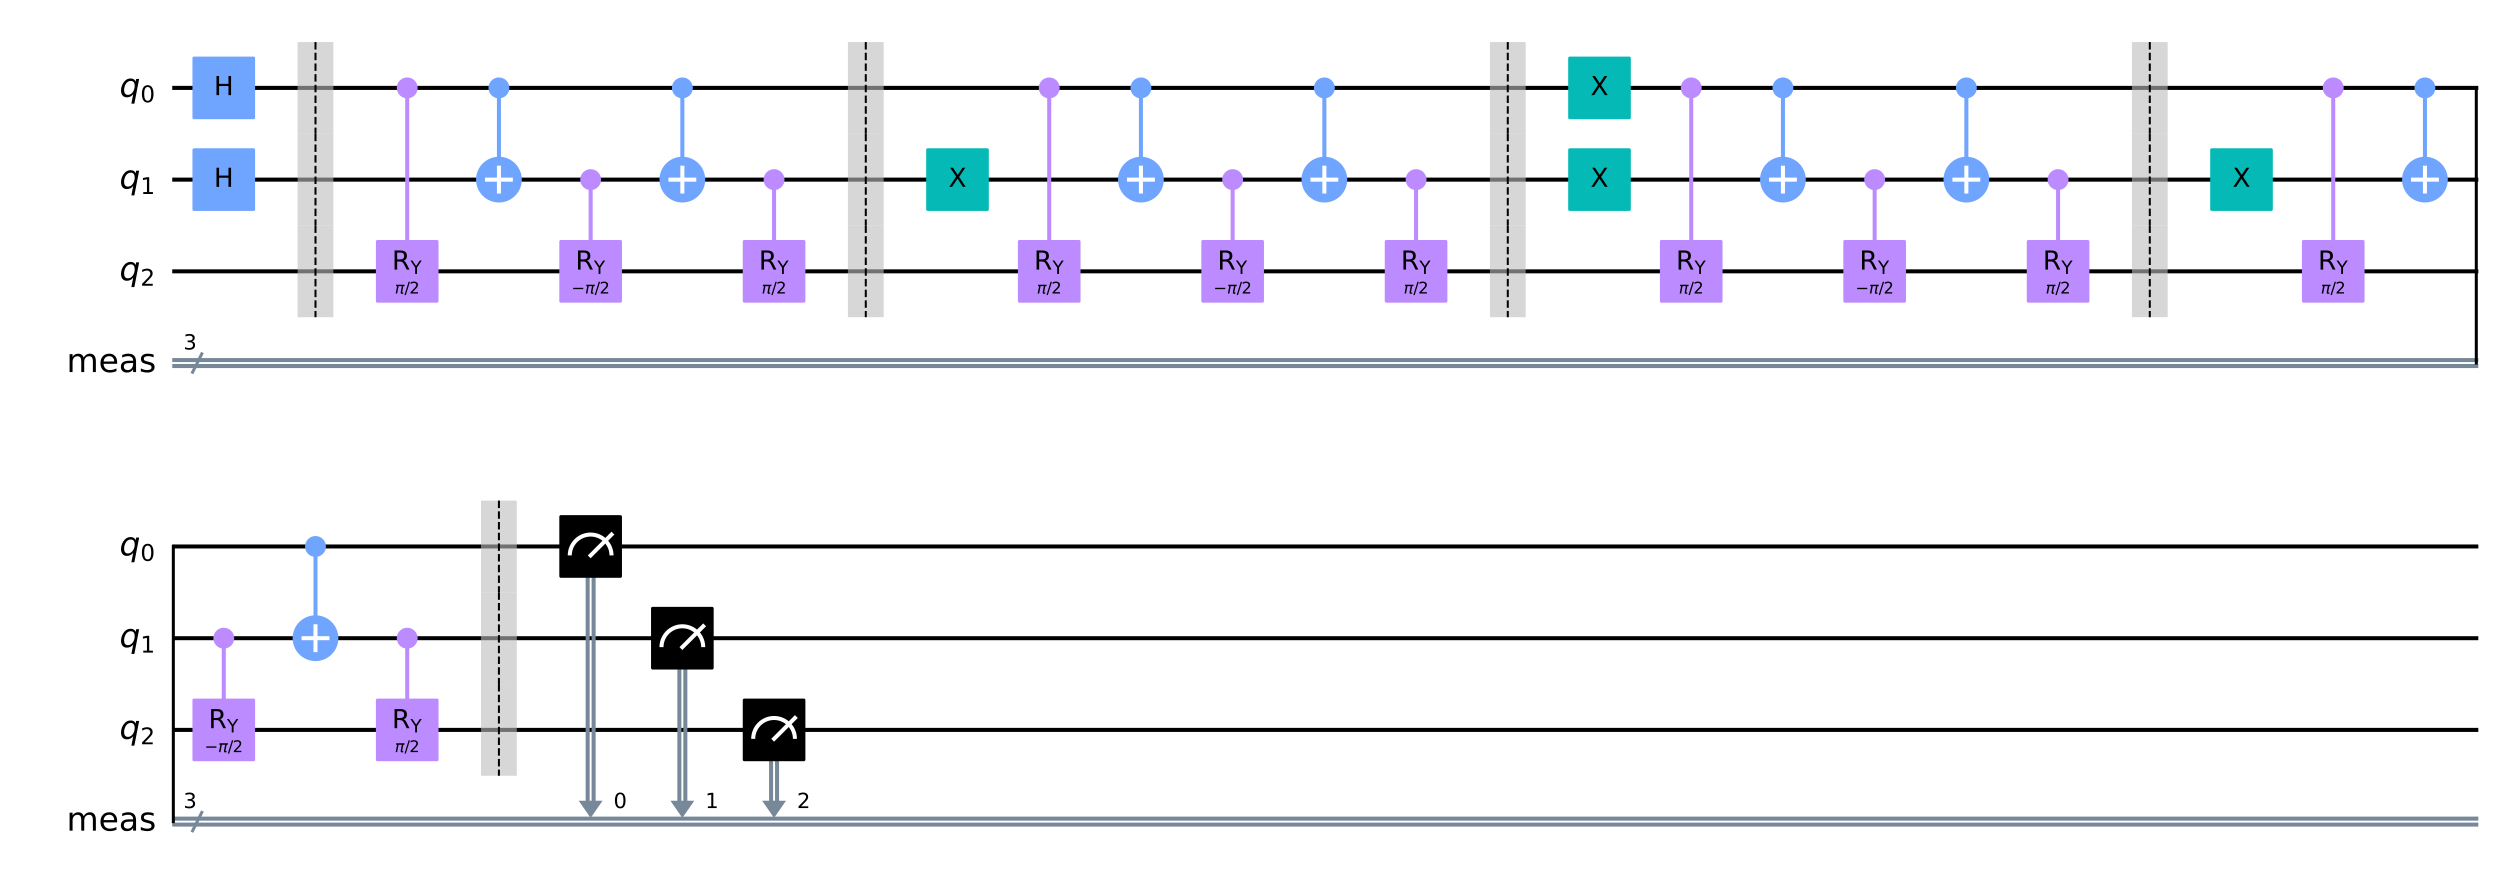 <?xml version="1.0" encoding="utf-8" standalone="no"?>
<!DOCTYPE svg PUBLIC "-//W3C//DTD SVG 1.1//EN"
  "http://www.w3.org/Graphics/SVG/1.1/DTD/svg11.dtd">
<!-- Created with matplotlib (https://matplotlib.org/) -->
<svg height="441.639pt" version="1.1" viewBox="0 0 1238.918 441.639" width="1238.918pt" xmlns="http://www.w3.org/2000/svg" xmlns:xlink="http://www.w3.org/1999/xlink">
 <defs>
  <style type="text/css">
*{stroke-linecap:butt;stroke-linejoin:round;}
  </style>
 </defs>
 <g id="figure_1">
  <g id="patch_1">
   <path d="M 0 441.639 
L 1238.918 441.639 
L 1238.918 0 
L 0 0 
z
" style="fill:#ffffff;"/>
  </g>
  <g id="axes_1">
   <g id="patch_2">
    <path clip-path="url(#p1c3ce10cf7)" d="M 286.792 396.829 
L 298.609 396.829 
L 292.701 405.351 
z
" style="fill:#778899;"/>
   </g>
   <g id="patch_3">
    <path clip-path="url(#p1c3ce10cf7)" d="M 332.243 396.829 
L 344.06 396.829 
L 338.152 405.351 
z
" style="fill:#778899;"/>
   </g>
   <g id="patch_4">
    <path clip-path="url(#p1c3ce10cf7)" d="M 377.694 396.829 
L 389.511 396.829 
L 383.603 405.351 
z
" style="fill:#778899;"/>
   </g>
   <g id="line2d_1">
    <path clip-path="url(#p1c3ce10cf7)" d="M 86.353 43.561 
L 1227.173 43.561 
" style="fill:none;stroke:#000000;stroke-linecap:square;stroke-width:2;"/>
   </g>
   <g id="line2d_2">
    <path clip-path="url(#p1c3ce10cf7)" d="M 86.353 89.012 
L 1227.173 89.012 
" style="fill:none;stroke:#000000;stroke-linecap:square;stroke-width:2;"/>
   </g>
   <g id="line2d_3">
    <path clip-path="url(#p1c3ce10cf7)" d="M 86.353 134.463 
L 1227.173 134.463 
" style="fill:none;stroke:#000000;stroke-linecap:square;stroke-width:2;"/>
   </g>
   <g id="line2d_4">
    <path clip-path="url(#p1c3ce10cf7)" d="M 86.353 178.437 
L 1227.173 178.437 
" style="fill:none;stroke:#778899;stroke-linecap:square;stroke-width:2;"/>
   </g>
   <g id="line2d_5">
    <path clip-path="url(#p1c3ce10cf7)" d="M 86.353 181.391 
L 1227.173 181.391 
" style="fill:none;stroke:#778899;stroke-linecap:square;stroke-width:2;"/>
   </g>
   <g id="line2d_6">
    <path clip-path="url(#p1c3ce10cf7)" d="M 86.353 270.816 
L 1227.173 270.816 
" style="fill:none;stroke:#000000;stroke-linecap:square;stroke-width:2;"/>
   </g>
   <g id="line2d_7">
    <path clip-path="url(#p1c3ce10cf7)" d="M 86.353 316.267 
L 1227.173 316.267 
" style="fill:none;stroke:#000000;stroke-linecap:square;stroke-width:2;"/>
   </g>
   <g id="line2d_8">
    <path clip-path="url(#p1c3ce10cf7)" d="M 86.353 361.718 
L 1227.173 361.718 
" style="fill:none;stroke:#000000;stroke-linecap:square;stroke-width:2;"/>
   </g>
   <g id="line2d_9">
    <path clip-path="url(#p1c3ce10cf7)" d="M 86.353 405.692 
L 1227.173 405.692 
" style="fill:none;stroke:#778899;stroke-linecap:square;stroke-width:2;"/>
   </g>
   <g id="line2d_10">
    <path clip-path="url(#p1c3ce10cf7)" d="M 86.353 408.646 
L 1227.173 408.646 
" style="fill:none;stroke:#778899;stroke-linecap:square;stroke-width:2;"/>
   </g>
   <g id="patch_5">
    <path clip-path="url(#p1c3ce10cf7)" d="M 147.485 66.286 
L 165.211 66.286 
L 165.211 20.835 
L 147.485 20.835 
z
" style="fill:#bdbdbd;opacity:0.6;"/>
   </g>
   <g id="patch_6">
    <path clip-path="url(#p1c3ce10cf7)" d="M 147.485 111.737 
L 165.211 111.737 
L 165.211 66.286 
L 147.485 66.286 
z
" style="fill:#bdbdbd;opacity:0.6;"/>
   </g>
   <g id="patch_7">
    <path clip-path="url(#p1c3ce10cf7)" d="M 147.485 157.188 
L 165.211 157.188 
L 165.211 111.737 
L 147.485 111.737 
z
" style="fill:#bdbdbd;opacity:0.6;"/>
   </g>
   <g id="patch_8">
    <path clip-path="url(#p1c3ce10cf7)" d="M 420.191 66.286 
L 437.917 66.286 
L 437.917 20.835 
L 420.191 20.835 
z
" style="fill:#bdbdbd;opacity:0.6;"/>
   </g>
   <g id="patch_9">
    <path clip-path="url(#p1c3ce10cf7)" d="M 420.191 111.737 
L 437.917 111.737 
L 437.917 66.286 
L 420.191 66.286 
z
" style="fill:#bdbdbd;opacity:0.6;"/>
   </g>
   <g id="patch_10">
    <path clip-path="url(#p1c3ce10cf7)" d="M 420.191 157.188 
L 437.917 157.188 
L 437.917 111.737 
L 420.191 111.737 
z
" style="fill:#bdbdbd;opacity:0.6;"/>
   </g>
   <g id="patch_11">
    <path clip-path="url(#p1c3ce10cf7)" d="M 738.348 66.286 
L 756.074 66.286 
L 756.074 20.835 
L 738.348 20.835 
z
" style="fill:#bdbdbd;opacity:0.6;"/>
   </g>
   <g id="patch_12">
    <path clip-path="url(#p1c3ce10cf7)" d="M 738.348 111.737 
L 756.074 111.737 
L 756.074 66.286 
L 738.348 66.286 
z
" style="fill:#bdbdbd;opacity:0.6;"/>
   </g>
   <g id="patch_13">
    <path clip-path="url(#p1c3ce10cf7)" d="M 738.348 157.188 
L 756.074 157.188 
L 756.074 111.737 
L 738.348 111.737 
z
" style="fill:#bdbdbd;opacity:0.6;"/>
   </g>
   <g id="patch_14">
    <path clip-path="url(#p1c3ce10cf7)" d="M 1056.505 66.286 
L 1074.231 66.286 
L 1074.231 20.835 
L 1056.505 20.835 
z
" style="fill:#bdbdbd;opacity:0.6;"/>
   </g>
   <g id="patch_15">
    <path clip-path="url(#p1c3ce10cf7)" d="M 1056.505 111.737 
L 1074.231 111.737 
L 1074.231 66.286 
L 1056.505 66.286 
z
" style="fill:#bdbdbd;opacity:0.6;"/>
   </g>
   <g id="patch_16">
    <path clip-path="url(#p1c3ce10cf7)" d="M 1056.505 157.188 
L 1074.231 157.188 
L 1074.231 111.737 
L 1056.505 111.737 
z
" style="fill:#bdbdbd;opacity:0.6;"/>
   </g>
   <g id="patch_17">
    <path clip-path="url(#p1c3ce10cf7)" d="M 238.387 293.541 
L 256.113 293.541 
L 256.113 248.09 
L 238.387 248.09 
z
" style="fill:#bdbdbd;opacity:0.6;"/>
   </g>
   <g id="patch_18">
    <path clip-path="url(#p1c3ce10cf7)" d="M 238.387 338.992 
L 256.113 338.992 
L 256.113 293.541 
L 238.387 293.541 
z
" style="fill:#bdbdbd;opacity:0.6;"/>
   </g>
   <g id="patch_19">
    <path clip-path="url(#p1c3ce10cf7)" d="M 238.387 384.443 
L 256.113 384.443 
L 256.113 338.992 
L 238.387 338.992 
z
" style="fill:#bdbdbd;opacity:0.6;"/>
   </g>
   <g id="line2d_11">
    <path clip-path="url(#p1c3ce10cf7)" d="M 201.799 134.463 
L 201.799 43.561 
" style="fill:none;stroke:#bb8bff;stroke-linecap:square;stroke-width:2;"/>
   </g>
   <g id="line2d_12">
    <path clip-path="url(#p1c3ce10cf7)" d="M 247.25 89.012 
L 247.25 43.561 
" style="fill:none;stroke:#6fa4ff;stroke-linecap:square;stroke-width:2;"/>
   </g>
   <g id="line2d_13">
    <path clip-path="url(#p1c3ce10cf7)" d="M 292.701 134.463 
L 292.701 89.012 
" style="fill:none;stroke:#bb8bff;stroke-linecap:square;stroke-width:2;"/>
   </g>
   <g id="line2d_14">
    <path clip-path="url(#p1c3ce10cf7)" d="M 338.152 89.012 
L 338.152 43.561 
" style="fill:none;stroke:#6fa4ff;stroke-linecap:square;stroke-width:2;"/>
   </g>
   <g id="line2d_15">
    <path clip-path="url(#p1c3ce10cf7)" d="M 383.603 134.463 
L 383.603 89.012 
" style="fill:none;stroke:#bb8bff;stroke-linecap:square;stroke-width:2;"/>
   </g>
   <g id="line2d_16">
    <path clip-path="url(#p1c3ce10cf7)" d="M 519.956 134.463 
L 519.956 43.561 
" style="fill:none;stroke:#bb8bff;stroke-linecap:square;stroke-width:2;"/>
   </g>
   <g id="line2d_17">
    <path clip-path="url(#p1c3ce10cf7)" d="M 565.407 89.012 
L 565.407 43.561 
" style="fill:none;stroke:#6fa4ff;stroke-linecap:square;stroke-width:2;"/>
   </g>
   <g id="line2d_18">
    <path clip-path="url(#p1c3ce10cf7)" d="M 610.858 134.463 
L 610.858 89.012 
" style="fill:none;stroke:#bb8bff;stroke-linecap:square;stroke-width:2;"/>
   </g>
   <g id="line2d_19">
    <path clip-path="url(#p1c3ce10cf7)" d="M 656.309 89.012 
L 656.309 43.561 
" style="fill:none;stroke:#6fa4ff;stroke-linecap:square;stroke-width:2;"/>
   </g>
   <g id="line2d_20">
    <path clip-path="url(#p1c3ce10cf7)" d="M 701.76 134.463 
L 701.76 89.012 
" style="fill:none;stroke:#bb8bff;stroke-linecap:square;stroke-width:2;"/>
   </g>
   <g id="line2d_21">
    <path clip-path="url(#p1c3ce10cf7)" d="M 838.113 134.463 
L 838.113 43.561 
" style="fill:none;stroke:#bb8bff;stroke-linecap:square;stroke-width:2;"/>
   </g>
   <g id="line2d_22">
    <path clip-path="url(#p1c3ce10cf7)" d="M 883.564 89.012 
L 883.564 43.561 
" style="fill:none;stroke:#6fa4ff;stroke-linecap:square;stroke-width:2;"/>
   </g>
   <g id="line2d_23">
    <path clip-path="url(#p1c3ce10cf7)" d="M 929.015 134.463 
L 929.015 89.012 
" style="fill:none;stroke:#bb8bff;stroke-linecap:square;stroke-width:2;"/>
   </g>
   <g id="line2d_24">
    <path clip-path="url(#p1c3ce10cf7)" d="M 974.466 89.012 
L 974.466 43.561 
" style="fill:none;stroke:#6fa4ff;stroke-linecap:square;stroke-width:2;"/>
   </g>
   <g id="line2d_25">
    <path clip-path="url(#p1c3ce10cf7)" d="M 1019.917 134.463 
L 1019.917 89.012 
" style="fill:none;stroke:#bb8bff;stroke-linecap:square;stroke-width:2;"/>
   </g>
   <g id="line2d_26">
    <path clip-path="url(#p1c3ce10cf7)" d="M 1156.27 134.463 
L 1156.27 43.561 
" style="fill:none;stroke:#bb8bff;stroke-linecap:square;stroke-width:2;"/>
   </g>
   <g id="line2d_27">
    <path clip-path="url(#p1c3ce10cf7)" d="M 1201.721 89.012 
L 1201.721 43.561 
" style="fill:none;stroke:#6fa4ff;stroke-linecap:square;stroke-width:2;"/>
   </g>
   <g id="line2d_28">
    <path clip-path="url(#p1c3ce10cf7)" d="M 110.897 361.718 
L 110.897 316.267 
" style="fill:none;stroke:#bb8bff;stroke-linecap:square;stroke-width:2;"/>
   </g>
   <g id="line2d_29">
    <path clip-path="url(#p1c3ce10cf7)" d="M 156.348 316.267 
L 156.348 270.816 
" style="fill:none;stroke:#6fa4ff;stroke-linecap:square;stroke-width:2;"/>
   </g>
   <g id="line2d_30">
    <path clip-path="url(#p1c3ce10cf7)" d="M 201.799 361.718 
L 201.799 316.267 
" style="fill:none;stroke:#bb8bff;stroke-linecap:square;stroke-width:2;"/>
   </g>
   <g id="line2d_31">
    <path clip-path="url(#p1c3ce10cf7)" d="M 294.178 270.816 
L 294.178 396.829 
" style="fill:none;stroke:#778899;stroke-linecap:square;stroke-width:2;"/>
   </g>
   <g id="line2d_32">
    <path clip-path="url(#p1c3ce10cf7)" d="M 291.224 270.816 
L 291.224 396.829 
" style="fill:none;stroke:#778899;stroke-linecap:square;stroke-width:2;"/>
   </g>
   <g id="line2d_33">
    <path clip-path="url(#p1c3ce10cf7)" d="M 339.629 316.267 
L 339.629 396.829 
" style="fill:none;stroke:#778899;stroke-linecap:square;stroke-width:2;"/>
   </g>
   <g id="line2d_34">
    <path clip-path="url(#p1c3ce10cf7)" d="M 336.675 316.267 
L 336.675 396.829 
" style="fill:none;stroke:#778899;stroke-linecap:square;stroke-width:2;"/>
   </g>
   <g id="line2d_35">
    <path clip-path="url(#p1c3ce10cf7)" d="M 385.08 361.718 
L 385.08 396.829 
" style="fill:none;stroke:#778899;stroke-linecap:square;stroke-width:2;"/>
   </g>
   <g id="line2d_36">
    <path clip-path="url(#p1c3ce10cf7)" d="M 382.126 361.718 
L 382.126 396.829 
" style="fill:none;stroke:#778899;stroke-linecap:square;stroke-width:2;"/>
   </g>
   <g id="line2d_37">
    <path clip-path="url(#p1c3ce10cf7)" d="M 95.443 184.459 
L 99.988 175.369 
" style="fill:none;stroke:#778899;stroke-linecap:square;stroke-width:1.5;"/>
   </g>
   <g id="line2d_38">
    <path clip-path="url(#p1c3ce10cf7)" d="M 1227.173 43.561 
L 1227.173 179.914 
" style="fill:none;stroke:#000000;stroke-linecap:square;stroke-width:1.5;"/>
   </g>
   <g id="line2d_39">
    <path clip-path="url(#p1c3ce10cf7)" d="M 95.443 411.714 
L 99.988 402.624 
" style="fill:none;stroke:#778899;stroke-linecap:square;stroke-width:1.5;"/>
   </g>
   <g id="line2d_40">
    <path clip-path="url(#p1c3ce10cf7)" d="M 85.899 270.816 
L 85.899 407.169 
" style="fill:none;stroke:#000000;stroke-linecap:square;stroke-width:1.5;"/>
   </g>
   <g id="patch_20">
    <path clip-path="url(#p1c3ce10cf7)" d="M 96.125 58.332 
L 125.668 58.332 
L 125.668 28.789 
L 96.125 28.789 
z
" style="fill:#6fa4ff;stroke:#6fa4ff;stroke-linejoin:miter;stroke-width:1.5;"/>
   </g>
   <g id="patch_21">
    <path clip-path="url(#p1c3ce10cf7)" d="M 96.125 103.783 
L 125.668 103.783 
L 125.668 74.24 
L 96.125 74.24 
z
" style="fill:#6fa4ff;stroke:#6fa4ff;stroke-linejoin:miter;stroke-width:1.5;"/>
   </g>
   <g id="patch_22">
    <path clip-path="url(#p1c3ce10cf7)" d="M 201.799 47.992 
C 202.974 47.992 204.101 47.525 204.932 46.694 
C 205.763 45.863 206.23 44.736 206.23 43.561 
C 206.23 42.386 205.763 41.258 204.932 40.427 
C 204.101 39.596 202.974 39.129 201.799 39.129 
C 200.623 39.129 199.496 39.596 198.665 40.427 
C 197.834 41.258 197.367 42.386 197.367 43.561 
C 197.367 44.736 197.834 45.863 198.665 46.694 
C 199.496 47.525 200.623 47.992 201.799 47.992 
z
" style="fill:#bb8bff;stroke:#bb8bff;stroke-linejoin:miter;stroke-width:1.5;"/>
   </g>
   <g id="patch_23">
    <path clip-path="url(#p1c3ce10cf7)" d="M 187.027 149.234 
L 216.57 149.234 
L 216.57 119.691 
L 187.027 119.691 
z
" style="fill:#bb8bff;stroke:#bb8bff;stroke-linejoin:miter;stroke-width:1.5;"/>
   </g>
   <g id="patch_24">
    <path clip-path="url(#p1c3ce10cf7)" d="M 247.25 47.992 
C 248.425 47.992 249.552 47.525 250.383 46.694 
C 251.214 45.863 251.681 44.736 251.681 43.561 
C 251.681 42.386 251.214 41.258 250.383 40.427 
C 249.552 39.596 248.425 39.129 247.25 39.129 
C 246.074 39.129 244.947 39.596 244.116 40.427 
C 243.285 41.258 242.818 42.386 242.818 43.561 
C 242.818 44.736 243.285 45.863 244.116 46.694 
C 244.947 47.525 246.074 47.992 247.25 47.992 
z
" style="fill:#6fa4ff;stroke:#6fa4ff;stroke-linejoin:miter;stroke-width:1.5;"/>
   </g>
   <g id="patch_25">
    <path clip-path="url(#p1c3ce10cf7)" d="M 247.25 99.352 
C 249.992 99.352 252.622 98.262 254.561 96.323 
C 256.5 94.384 257.59 91.754 257.59 89.012 
C 257.59 86.27 256.5 83.639 254.561 81.7 
C 252.622 79.761 249.992 78.672 247.25 78.672 
C 244.507 78.672 241.877 79.761 239.938 81.7 
C 237.999 83.639 236.91 86.27 236.91 89.012 
C 236.91 91.754 237.999 94.384 239.938 96.323 
C 241.877 98.262 244.507 99.352 247.25 99.352 
z
" style="fill:#6fa4ff;stroke:#6fa4ff;stroke-linejoin:miter;stroke-width:2;"/>
   </g>
   <g id="patch_26">
    <path clip-path="url(#p1c3ce10cf7)" d="M 292.701 93.443 
C 293.876 93.443 295.003 92.976 295.834 92.145 
C 296.665 91.314 297.132 90.187 297.132 89.012 
C 297.132 87.837 296.665 86.709 295.834 85.878 
C 295.003 85.047 293.876 84.58 292.701 84.58 
C 291.525 84.58 290.398 85.047 289.567 85.878 
C 288.736 86.709 288.269 87.837 288.269 89.012 
C 288.269 90.187 288.736 91.314 289.567 92.145 
C 290.398 92.976 291.525 93.443 292.701 93.443 
z
" style="fill:#bb8bff;stroke:#bb8bff;stroke-linejoin:miter;stroke-width:1.5;"/>
   </g>
   <g id="patch_27">
    <path clip-path="url(#p1c3ce10cf7)" d="M 277.929 149.234 
L 307.472 149.234 
L 307.472 119.691 
L 277.929 119.691 
z
" style="fill:#bb8bff;stroke:#bb8bff;stroke-linejoin:miter;stroke-width:1.5;"/>
   </g>
   <g id="patch_28">
    <path clip-path="url(#p1c3ce10cf7)" d="M 338.152 47.992 
C 339.327 47.992 340.454 47.525 341.285 46.694 
C 342.116 45.863 342.583 44.736 342.583 43.561 
C 342.583 42.386 342.116 41.258 341.285 40.427 
C 340.454 39.596 339.327 39.129 338.152 39.129 
C 336.976 39.129 335.849 39.596 335.018 40.427 
C 334.187 41.258 333.72 42.386 333.72 43.561 
C 333.72 44.736 334.187 45.863 335.018 46.694 
C 335.849 47.525 336.976 47.992 338.152 47.992 
z
" style="fill:#6fa4ff;stroke:#6fa4ff;stroke-linejoin:miter;stroke-width:1.5;"/>
   </g>
   <g id="patch_29">
    <path clip-path="url(#p1c3ce10cf7)" d="M 338.152 99.352 
C 340.894 99.352 343.524 98.262 345.463 96.323 
C 347.402 94.384 348.492 91.754 348.492 89.012 
C 348.492 86.27 347.402 83.639 345.463 81.7 
C 343.524 79.761 340.894 78.672 338.152 78.672 
C 335.409 78.672 332.779 79.761 330.84 81.7 
C 328.901 83.639 327.812 86.27 327.812 89.012 
C 327.812 91.754 328.901 94.384 330.84 96.323 
C 332.779 98.262 335.409 99.352 338.152 99.352 
z
" style="fill:#6fa4ff;stroke:#6fa4ff;stroke-linejoin:miter;stroke-width:2;"/>
   </g>
   <g id="patch_30">
    <path clip-path="url(#p1c3ce10cf7)" d="M 383.603 93.443 
C 384.778 93.443 385.905 92.976 386.736 92.145 
C 387.567 91.314 388.034 90.187 388.034 89.012 
C 388.034 87.837 387.567 86.709 386.736 85.878 
C 385.905 85.047 384.778 84.58 383.603 84.58 
C 382.427 84.58 381.3 85.047 380.469 85.878 
C 379.638 86.709 379.171 87.837 379.171 89.012 
C 379.171 90.187 379.638 91.314 380.469 92.145 
C 381.3 92.976 382.427 93.443 383.603 93.443 
z
" style="fill:#bb8bff;stroke:#bb8bff;stroke-linejoin:miter;stroke-width:1.5;"/>
   </g>
   <g id="patch_31">
    <path clip-path="url(#p1c3ce10cf7)" d="M 368.831 149.234 
L 398.374 149.234 
L 398.374 119.691 
L 368.831 119.691 
z
" style="fill:#bb8bff;stroke:#bb8bff;stroke-linejoin:miter;stroke-width:1.5;"/>
   </g>
   <g id="patch_32">
    <path clip-path="url(#p1c3ce10cf7)" d="M 459.733 103.783 
L 489.276 103.783 
L 489.276 74.24 
L 459.733 74.24 
z
" style="fill:#05bab6;stroke:#05bab6;stroke-linejoin:miter;stroke-width:1.5;"/>
   </g>
   <g id="patch_33">
    <path clip-path="url(#p1c3ce10cf7)" d="M 519.956 47.992 
C 521.131 47.992 522.258 47.525 523.089 46.694 
C 523.92 45.863 524.387 44.736 524.387 43.561 
C 524.387 42.386 523.92 41.258 523.089 40.427 
C 522.258 39.596 521.131 39.129 519.956 39.129 
C 518.78 39.129 517.653 39.596 516.822 40.427 
C 515.991 41.258 515.524 42.386 515.524 43.561 
C 515.524 44.736 515.991 45.863 516.822 46.694 
C 517.653 47.525 518.78 47.992 519.956 47.992 
z
" style="fill:#bb8bff;stroke:#bb8bff;stroke-linejoin:miter;stroke-width:1.5;"/>
   </g>
   <g id="patch_34">
    <path clip-path="url(#p1c3ce10cf7)" d="M 505.184 149.234 
L 534.727 149.234 
L 534.727 119.691 
L 505.184 119.691 
z
" style="fill:#bb8bff;stroke:#bb8bff;stroke-linejoin:miter;stroke-width:1.5;"/>
   </g>
   <g id="patch_35">
    <path clip-path="url(#p1c3ce10cf7)" d="M 565.407 47.992 
C 566.582 47.992 567.709 47.525 568.54 46.694 
C 569.371 45.863 569.838 44.736 569.838 43.561 
C 569.838 42.386 569.371 41.258 568.54 40.427 
C 567.709 39.596 566.582 39.129 565.407 39.129 
C 564.231 39.129 563.104 39.596 562.273 40.427 
C 561.442 41.258 560.975 42.386 560.975 43.561 
C 560.975 44.736 561.442 45.863 562.273 46.694 
C 563.104 47.525 564.231 47.992 565.407 47.992 
z
" style="fill:#6fa4ff;stroke:#6fa4ff;stroke-linejoin:miter;stroke-width:1.5;"/>
   </g>
   <g id="patch_36">
    <path clip-path="url(#p1c3ce10cf7)" d="M 565.407 99.352 
C 568.149 99.352 570.779 98.262 572.718 96.323 
C 574.657 94.384 575.747 91.754 575.747 89.012 
C 575.747 86.27 574.657 83.639 572.718 81.7 
C 570.779 79.761 568.149 78.672 565.407 78.672 
C 562.664 78.672 560.034 79.761 558.095 81.7 
C 556.156 83.639 555.067 86.27 555.067 89.012 
C 555.067 91.754 556.156 94.384 558.095 96.323 
C 560.034 98.262 562.664 99.352 565.407 99.352 
z
" style="fill:#6fa4ff;stroke:#6fa4ff;stroke-linejoin:miter;stroke-width:2;"/>
   </g>
   <g id="patch_37">
    <path clip-path="url(#p1c3ce10cf7)" d="M 610.858 93.443 
C 612.033 93.443 613.16 92.976 613.991 92.145 
C 614.822 91.314 615.289 90.187 615.289 89.012 
C 615.289 87.837 614.822 86.709 613.991 85.878 
C 613.16 85.047 612.033 84.58 610.858 84.58 
C 609.682 84.58 608.555 85.047 607.724 85.878 
C 606.893 86.709 606.426 87.837 606.426 89.012 
C 606.426 90.187 606.893 91.314 607.724 92.145 
C 608.555 92.976 609.682 93.443 610.858 93.443 
z
" style="fill:#bb8bff;stroke:#bb8bff;stroke-linejoin:miter;stroke-width:1.5;"/>
   </g>
   <g id="patch_38">
    <path clip-path="url(#p1c3ce10cf7)" d="M 596.086 149.234 
L 625.629 149.234 
L 625.629 119.691 
L 596.086 119.691 
z
" style="fill:#bb8bff;stroke:#bb8bff;stroke-linejoin:miter;stroke-width:1.5;"/>
   </g>
   <g id="patch_39">
    <path clip-path="url(#p1c3ce10cf7)" d="M 656.309 47.992 
C 657.484 47.992 658.611 47.525 659.442 46.694 
C 660.273 45.863 660.74 44.736 660.74 43.561 
C 660.74 42.386 660.273 41.258 659.442 40.427 
C 658.611 39.596 657.484 39.129 656.309 39.129 
C 655.133 39.129 654.006 39.596 653.175 40.427 
C 652.344 41.258 651.877 42.386 651.877 43.561 
C 651.877 44.736 652.344 45.863 653.175 46.694 
C 654.006 47.525 655.133 47.992 656.309 47.992 
z
" style="fill:#6fa4ff;stroke:#6fa4ff;stroke-linejoin:miter;stroke-width:1.5;"/>
   </g>
   <g id="patch_40">
    <path clip-path="url(#p1c3ce10cf7)" d="M 656.309 99.352 
C 659.051 99.352 661.681 98.262 663.62 96.323 
C 665.559 94.384 666.649 91.754 666.649 89.012 
C 666.649 86.27 665.559 83.639 663.62 81.7 
C 661.681 79.761 659.051 78.672 656.309 78.672 
C 653.566 78.672 650.936 79.761 648.997 81.7 
C 647.058 83.639 645.969 86.27 645.969 89.012 
C 645.969 91.754 647.058 94.384 648.997 96.323 
C 650.936 98.262 653.566 99.352 656.309 99.352 
z
" style="fill:#6fa4ff;stroke:#6fa4ff;stroke-linejoin:miter;stroke-width:2;"/>
   </g>
   <g id="patch_41">
    <path clip-path="url(#p1c3ce10cf7)" d="M 701.76 93.443 
C 702.935 93.443 704.062 92.976 704.893 92.145 
C 705.724 91.314 706.191 90.187 706.191 89.012 
C 706.191 87.837 705.724 86.709 704.893 85.878 
C 704.062 85.047 702.935 84.58 701.76 84.58 
C 700.584 84.58 699.457 85.047 698.626 85.878 
C 697.795 86.709 697.328 87.837 697.328 89.012 
C 697.328 90.187 697.795 91.314 698.626 92.145 
C 699.457 92.976 700.584 93.443 701.76 93.443 
z
" style="fill:#bb8bff;stroke:#bb8bff;stroke-linejoin:miter;stroke-width:1.5;"/>
   </g>
   <g id="patch_42">
    <path clip-path="url(#p1c3ce10cf7)" d="M 686.988 149.234 
L 716.531 149.234 
L 716.531 119.691 
L 686.988 119.691 
z
" style="fill:#bb8bff;stroke:#bb8bff;stroke-linejoin:miter;stroke-width:1.5;"/>
   </g>
   <g id="patch_43">
    <path clip-path="url(#p1c3ce10cf7)" d="M 777.89 103.783 
L 807.433 103.783 
L 807.433 74.24 
L 777.89 74.24 
z
" style="fill:#05bab6;stroke:#05bab6;stroke-linejoin:miter;stroke-width:1.5;"/>
   </g>
   <g id="patch_44">
    <path clip-path="url(#p1c3ce10cf7)" d="M 777.89 58.332 
L 807.433 58.332 
L 807.433 28.789 
L 777.89 28.789 
z
" style="fill:#05bab6;stroke:#05bab6;stroke-linejoin:miter;stroke-width:1.5;"/>
   </g>
   <g id="patch_45">
    <path clip-path="url(#p1c3ce10cf7)" d="M 838.113 47.992 
C 839.288 47.992 840.415 47.525 841.246 46.694 
C 842.077 45.863 842.544 44.736 842.544 43.561 
C 842.544 42.386 842.077 41.258 841.246 40.427 
C 840.415 39.596 839.288 39.129 838.113 39.129 
C 836.937 39.129 835.81 39.596 834.979 40.427 
C 834.148 41.258 833.681 42.386 833.681 43.561 
C 833.681 44.736 834.148 45.863 834.979 46.694 
C 835.81 47.525 836.937 47.992 838.113 47.992 
z
" style="fill:#bb8bff;stroke:#bb8bff;stroke-linejoin:miter;stroke-width:1.5;"/>
   </g>
   <g id="patch_46">
    <path clip-path="url(#p1c3ce10cf7)" d="M 823.341 149.234 
L 852.884 149.234 
L 852.884 119.691 
L 823.341 119.691 
z
" style="fill:#bb8bff;stroke:#bb8bff;stroke-linejoin:miter;stroke-width:1.5;"/>
   </g>
   <g id="patch_47">
    <path clip-path="url(#p1c3ce10cf7)" d="M 883.564 47.992 
C 884.739 47.992 885.866 47.525 886.697 46.694 
C 887.528 45.863 887.995 44.736 887.995 43.561 
C 887.995 42.386 887.528 41.258 886.697 40.427 
C 885.866 39.596 884.739 39.129 883.564 39.129 
C 882.388 39.129 881.261 39.596 880.43 40.427 
C 879.599 41.258 879.132 42.386 879.132 43.561 
C 879.132 44.736 879.599 45.863 880.43 46.694 
C 881.261 47.525 882.388 47.992 883.564 47.992 
z
" style="fill:#6fa4ff;stroke:#6fa4ff;stroke-linejoin:miter;stroke-width:1.5;"/>
   </g>
   <g id="patch_48">
    <path clip-path="url(#p1c3ce10cf7)" d="M 883.564 99.352 
C 886.306 99.352 888.936 98.262 890.875 96.323 
C 892.814 94.384 893.904 91.754 893.904 89.012 
C 893.904 86.27 892.814 83.639 890.875 81.7 
C 888.936 79.761 886.306 78.672 883.564 78.672 
C 880.821 78.672 878.191 79.761 876.252 81.7 
C 874.313 83.639 873.224 86.27 873.224 89.012 
C 873.224 91.754 874.313 94.384 876.252 96.323 
C 878.191 98.262 880.821 99.352 883.564 99.352 
z
" style="fill:#6fa4ff;stroke:#6fa4ff;stroke-linejoin:miter;stroke-width:2;"/>
   </g>
   <g id="patch_49">
    <path clip-path="url(#p1c3ce10cf7)" d="M 929.015 93.443 
C 930.19 93.443 931.317 92.976 932.148 92.145 
C 932.979 91.314 933.446 90.187 933.446 89.012 
C 933.446 87.837 932.979 86.709 932.148 85.878 
C 931.317 85.047 930.19 84.58 929.015 84.58 
C 927.839 84.58 926.712 85.047 925.881 85.878 
C 925.05 86.709 924.583 87.837 924.583 89.012 
C 924.583 90.187 925.05 91.314 925.881 92.145 
C 926.712 92.976 927.839 93.443 929.015 93.443 
z
" style="fill:#bb8bff;stroke:#bb8bff;stroke-linejoin:miter;stroke-width:1.5;"/>
   </g>
   <g id="patch_50">
    <path clip-path="url(#p1c3ce10cf7)" d="M 914.243 149.234 
L 943.786 149.234 
L 943.786 119.691 
L 914.243 119.691 
z
" style="fill:#bb8bff;stroke:#bb8bff;stroke-linejoin:miter;stroke-width:1.5;"/>
   </g>
   <g id="patch_51">
    <path clip-path="url(#p1c3ce10cf7)" d="M 974.466 47.992 
C 975.641 47.992 976.768 47.525 977.599 46.694 
C 978.43 45.863 978.897 44.736 978.897 43.561 
C 978.897 42.386 978.43 41.258 977.599 40.427 
C 976.768 39.596 975.641 39.129 974.466 39.129 
C 973.29 39.129 972.163 39.596 971.332 40.427 
C 970.501 41.258 970.034 42.386 970.034 43.561 
C 970.034 44.736 970.501 45.863 971.332 46.694 
C 972.163 47.525 973.29 47.992 974.466 47.992 
z
" style="fill:#6fa4ff;stroke:#6fa4ff;stroke-linejoin:miter;stroke-width:1.5;"/>
   </g>
   <g id="patch_52">
    <path clip-path="url(#p1c3ce10cf7)" d="M 974.466 99.352 
C 977.208 99.352 979.838 98.262 981.777 96.323 
C 983.716 94.384 984.806 91.754 984.806 89.012 
C 984.806 86.27 983.716 83.639 981.777 81.7 
C 979.838 79.761 977.208 78.672 974.466 78.672 
C 971.723 78.672 969.093 79.761 967.154 81.7 
C 965.215 83.639 964.126 86.27 964.126 89.012 
C 964.126 91.754 965.215 94.384 967.154 96.323 
C 969.093 98.262 971.723 99.352 974.466 99.352 
z
" style="fill:#6fa4ff;stroke:#6fa4ff;stroke-linejoin:miter;stroke-width:2;"/>
   </g>
   <g id="patch_53">
    <path clip-path="url(#p1c3ce10cf7)" d="M 1019.917 93.443 
C 1021.092 93.443 1022.219 92.976 1023.05 92.145 
C 1023.881 91.314 1024.348 90.187 1024.348 89.012 
C 1024.348 87.837 1023.881 86.709 1023.05 85.878 
C 1022.219 85.047 1021.092 84.58 1019.917 84.58 
C 1018.741 84.58 1017.614 85.047 1016.783 85.878 
C 1015.952 86.709 1015.485 87.837 1015.485 89.012 
C 1015.485 90.187 1015.952 91.314 1016.783 92.145 
C 1017.614 92.976 1018.741 93.443 1019.917 93.443 
z
" style="fill:#bb8bff;stroke:#bb8bff;stroke-linejoin:miter;stroke-width:1.5;"/>
   </g>
   <g id="patch_54">
    <path clip-path="url(#p1c3ce10cf7)" d="M 1005.145 149.234 
L 1034.688 149.234 
L 1034.688 119.691 
L 1005.145 119.691 
z
" style="fill:#bb8bff;stroke:#bb8bff;stroke-linejoin:miter;stroke-width:1.5;"/>
   </g>
   <g id="patch_55">
    <path clip-path="url(#p1c3ce10cf7)" d="M 1096.047 103.783 
L 1125.59 103.783 
L 1125.59 74.24 
L 1096.047 74.24 
z
" style="fill:#05bab6;stroke:#05bab6;stroke-linejoin:miter;stroke-width:1.5;"/>
   </g>
   <g id="patch_56">
    <path clip-path="url(#p1c3ce10cf7)" d="M 1156.27 47.992 
C 1157.445 47.992 1158.572 47.525 1159.403 46.694 
C 1160.234 45.863 1160.701 44.736 1160.701 43.561 
C 1160.701 42.386 1160.234 41.258 1159.403 40.427 
C 1158.572 39.596 1157.445 39.129 1156.27 39.129 
C 1155.094 39.129 1153.967 39.596 1153.136 40.427 
C 1152.305 41.258 1151.838 42.386 1151.838 43.561 
C 1151.838 44.736 1152.305 45.863 1153.136 46.694 
C 1153.967 47.525 1155.094 47.992 1156.27 47.992 
z
" style="fill:#bb8bff;stroke:#bb8bff;stroke-linejoin:miter;stroke-width:1.5;"/>
   </g>
   <g id="patch_57">
    <path clip-path="url(#p1c3ce10cf7)" d="M 1141.498 149.234 
L 1171.041 149.234 
L 1171.041 119.691 
L 1141.498 119.691 
z
" style="fill:#bb8bff;stroke:#bb8bff;stroke-linejoin:miter;stroke-width:1.5;"/>
   </g>
   <g id="patch_58">
    <path clip-path="url(#p1c3ce10cf7)" d="M 1201.721 47.992 
C 1202.896 47.992 1204.023 47.525 1204.854 46.694 
C 1205.685 45.863 1206.152 44.736 1206.152 43.561 
C 1206.152 42.386 1205.685 41.258 1204.854 40.427 
C 1204.023 39.596 1202.896 39.129 1201.721 39.129 
C 1200.545 39.129 1199.418 39.596 1198.587 40.427 
C 1197.756 41.258 1197.289 42.386 1197.289 43.561 
C 1197.289 44.736 1197.756 45.863 1198.587 46.694 
C 1199.418 47.525 1200.545 47.992 1201.721 47.992 
z
" style="fill:#6fa4ff;stroke:#6fa4ff;stroke-linejoin:miter;stroke-width:1.5;"/>
   </g>
   <g id="patch_59">
    <path clip-path="url(#p1c3ce10cf7)" d="M 1201.721 99.352 
C 1204.463 99.352 1207.093 98.262 1209.032 96.323 
C 1210.971 94.384 1212.061 91.754 1212.061 89.012 
C 1212.061 86.27 1210.971 83.639 1209.032 81.7 
C 1207.093 79.761 1204.463 78.672 1201.721 78.672 
C 1198.978 78.672 1196.348 79.761 1194.409 81.7 
C 1192.47 83.639 1191.381 86.27 1191.381 89.012 
C 1191.381 91.754 1192.47 94.384 1194.409 96.323 
C 1196.348 98.262 1198.978 99.352 1201.721 99.352 
z
" style="fill:#6fa4ff;stroke:#6fa4ff;stroke-linejoin:miter;stroke-width:2;"/>
   </g>
   <g id="patch_60">
    <path clip-path="url(#p1c3ce10cf7)" d="M 110.897 320.698 
C 112.072 320.698 113.199 320.231 114.03 319.4 
C 114.861 318.569 115.328 317.442 115.328 316.267 
C 115.328 315.092 114.861 313.964 114.03 313.133 
C 113.199 312.302 112.072 311.835 110.897 311.835 
C 109.721 311.835 108.594 312.302 107.763 313.133 
C 106.932 313.964 106.465 315.092 106.465 316.267 
C 106.465 317.442 106.932 318.569 107.763 319.4 
C 108.594 320.231 109.721 320.698 110.897 320.698 
z
" style="fill:#bb8bff;stroke:#bb8bff;stroke-linejoin:miter;stroke-width:1.5;"/>
   </g>
   <g id="patch_61">
    <path clip-path="url(#p1c3ce10cf7)" d="M 96.125 376.489 
L 125.668 376.489 
L 125.668 346.946 
L 96.125 346.946 
z
" style="fill:#bb8bff;stroke:#bb8bff;stroke-linejoin:miter;stroke-width:1.5;"/>
   </g>
   <g id="patch_62">
    <path clip-path="url(#p1c3ce10cf7)" d="M 156.348 275.247 
C 157.523 275.247 158.65 274.78 159.481 273.949 
C 160.312 273.118 160.779 271.991 160.779 270.816 
C 160.779 269.641 160.312 268.513 159.481 267.682 
C 158.65 266.851 157.523 266.384 156.348 266.384 
C 155.172 266.384 154.045 266.851 153.214 267.682 
C 152.383 268.513 151.916 269.641 151.916 270.816 
C 151.916 271.991 152.383 273.118 153.214 273.949 
C 154.045 274.78 155.172 275.247 156.348 275.247 
z
" style="fill:#6fa4ff;stroke:#6fa4ff;stroke-linejoin:miter;stroke-width:1.5;"/>
   </g>
   <g id="patch_63">
    <path clip-path="url(#p1c3ce10cf7)" d="M 156.348 326.607 
C 159.09 326.607 161.72 325.517 163.659 323.578 
C 165.598 321.639 166.688 319.009 166.688 316.267 
C 166.688 313.525 165.598 310.894 163.659 308.955 
C 161.72 307.016 159.09 305.927 156.348 305.927 
C 153.605 305.927 150.975 307.016 149.036 308.955 
C 147.097 310.894 146.008 313.525 146.008 316.267 
C 146.008 319.009 147.097 321.639 149.036 323.578 
C 150.975 325.517 153.605 326.607 156.348 326.607 
z
" style="fill:#6fa4ff;stroke:#6fa4ff;stroke-linejoin:miter;stroke-width:2;"/>
   </g>
   <g id="patch_64">
    <path clip-path="url(#p1c3ce10cf7)" d="M 201.799 320.698 
C 202.974 320.698 204.101 320.231 204.932 319.4 
C 205.763 318.569 206.23 317.442 206.23 316.267 
C 206.23 315.092 205.763 313.964 204.932 313.133 
C 204.101 312.302 202.974 311.835 201.799 311.835 
C 200.623 311.835 199.496 312.302 198.665 313.133 
C 197.834 313.964 197.367 315.092 197.367 316.267 
C 197.367 317.442 197.834 318.569 198.665 319.4 
C 199.496 320.231 200.623 320.698 201.799 320.698 
z
" style="fill:#bb8bff;stroke:#bb8bff;stroke-linejoin:miter;stroke-width:1.5;"/>
   </g>
   <g id="patch_65">
    <path clip-path="url(#p1c3ce10cf7)" d="M 187.027 376.489 
L 216.57 376.489 
L 216.57 346.946 
L 187.027 346.946 
z
" style="fill:#bb8bff;stroke:#bb8bff;stroke-linejoin:miter;stroke-width:1.5;"/>
   </g>
   <g id="patch_66">
    <path clip-path="url(#p1c3ce10cf7)" d="M 277.929 285.587 
L 307.472 285.587 
L 307.472 256.044 
L 277.929 256.044 
z
" style="stroke:#000000;stroke-linejoin:miter;stroke-width:1.5;"/>
   </g>
   <g id="patch_67">
    <path clip-path="url(#p1c3ce10cf7)" d="M 303.041 275.247 
C 303.041 272.506 301.951 269.874 300.012 267.936 
C 298.074 265.997 295.442 264.907 292.701 264.907 
C 289.959 264.907 287.328 265.997 285.389 267.936 
C 283.451 269.874 282.361 272.506 282.361 275.247 
" style="fill:none;stroke:#ffffff;stroke-linejoin:miter;stroke-width:2;"/>
   </g>
   <g id="patch_68">
    <path clip-path="url(#p1c3ce10cf7)" d="M 323.38 331.038 
L 352.923 331.038 
L 352.923 301.495 
L 323.38 301.495 
z
" style="stroke:#000000;stroke-linejoin:miter;stroke-width:1.5;"/>
   </g>
   <g id="patch_69">
    <path clip-path="url(#p1c3ce10cf7)" d="M 348.492 320.698 
C 348.492 317.957 347.402 315.325 345.463 313.387 
C 343.525 311.448 340.893 310.358 338.152 310.358 
C 335.41 310.358 332.779 311.448 330.84 313.387 
C 328.902 315.325 327.812 317.957 327.812 320.698 
" style="fill:none;stroke:#ffffff;stroke-linejoin:miter;stroke-width:2;"/>
   </g>
   <g id="patch_70">
    <path clip-path="url(#p1c3ce10cf7)" d="M 368.831 376.489 
L 398.374 376.489 
L 398.374 346.946 
L 368.831 346.946 
z
" style="stroke:#000000;stroke-linejoin:miter;stroke-width:1.5;"/>
   </g>
   <g id="patch_71">
    <path clip-path="url(#p1c3ce10cf7)" d="M 393.943 366.149 
C 393.943 363.408 392.853 360.776 390.914 358.838 
C 388.976 356.899 386.344 355.809 383.603 355.809 
C 380.861 355.809 378.23 356.899 376.291 358.838 
C 374.353 360.776 373.263 363.408 373.263 366.149 
" style="fill:none;stroke:#ffffff;stroke-linejoin:miter;stroke-width:2;"/>
   </g>
   <g id="line2d_41">
    <path clip-path="url(#p1c3ce10cf7)" d="M 292.701 275.247 
L 303.041 264.907 
" style="fill:none;stroke:#ffffff;stroke-linecap:square;stroke-width:2;"/>
   </g>
   <g id="line2d_42">
    <path clip-path="url(#p1c3ce10cf7)" d="M 338.152 320.698 
L 348.492 310.358 
" style="fill:none;stroke:#ffffff;stroke-linecap:square;stroke-width:2;"/>
   </g>
   <g id="line2d_43">
    <path clip-path="url(#p1c3ce10cf7)" d="M 383.603 366.149 
L 393.943 355.809 
" style="fill:none;stroke:#ffffff;stroke-linecap:square;stroke-width:2;"/>
   </g>
   <g id="line2d_44">
    <path clip-path="url(#p1c3ce10cf7)" d="M 156.348 20.835 
L 156.348 66.286 
" style="fill:none;stroke:#000000;stroke-dasharray:3.7,1.6;stroke-dashoffset:0;"/>
   </g>
   <g id="line2d_45">
    <path clip-path="url(#p1c3ce10cf7)" d="M 156.348 66.286 
L 156.348 111.737 
" style="fill:none;stroke:#000000;stroke-dasharray:3.7,1.6;stroke-dashoffset:0;"/>
   </g>
   <g id="line2d_46">
    <path clip-path="url(#p1c3ce10cf7)" d="M 156.348 111.737 
L 156.348 157.188 
" style="fill:none;stroke:#000000;stroke-dasharray:3.7,1.6;stroke-dashoffset:0;"/>
   </g>
   <g id="line2d_47">
    <path clip-path="url(#p1c3ce10cf7)" d="M 247.25 94.92 
L 247.25 83.103 
" style="fill:none;stroke:#ffffff;stroke-linecap:square;stroke-width:2;"/>
   </g>
   <g id="line2d_48">
    <path clip-path="url(#p1c3ce10cf7)" d="M 241.341 89.012 
L 253.158 89.012 
" style="fill:none;stroke:#ffffff;stroke-linecap:square;stroke-width:2;"/>
   </g>
   <g id="line2d_49">
    <path clip-path="url(#p1c3ce10cf7)" d="M 338.152 94.92 
L 338.152 83.103 
" style="fill:none;stroke:#ffffff;stroke-linecap:square;stroke-width:2;"/>
   </g>
   <g id="line2d_50">
    <path clip-path="url(#p1c3ce10cf7)" d="M 332.243 89.012 
L 344.06 89.012 
" style="fill:none;stroke:#ffffff;stroke-linecap:square;stroke-width:2;"/>
   </g>
   <g id="line2d_51">
    <path clip-path="url(#p1c3ce10cf7)" d="M 429.054 20.835 
L 429.054 66.286 
" style="fill:none;stroke:#000000;stroke-dasharray:3.7,1.6;stroke-dashoffset:0;"/>
   </g>
   <g id="line2d_52">
    <path clip-path="url(#p1c3ce10cf7)" d="M 429.054 66.286 
L 429.054 111.737 
" style="fill:none;stroke:#000000;stroke-dasharray:3.7,1.6;stroke-dashoffset:0;"/>
   </g>
   <g id="line2d_53">
    <path clip-path="url(#p1c3ce10cf7)" d="M 429.054 111.737 
L 429.054 157.188 
" style="fill:none;stroke:#000000;stroke-dasharray:3.7,1.6;stroke-dashoffset:0;"/>
   </g>
   <g id="line2d_54">
    <path clip-path="url(#p1c3ce10cf7)" d="M 565.407 94.92 
L 565.407 83.103 
" style="fill:none;stroke:#ffffff;stroke-linecap:square;stroke-width:2;"/>
   </g>
   <g id="line2d_55">
    <path clip-path="url(#p1c3ce10cf7)" d="M 559.498 89.012 
L 571.315 89.012 
" style="fill:none;stroke:#ffffff;stroke-linecap:square;stroke-width:2;"/>
   </g>
   <g id="line2d_56">
    <path clip-path="url(#p1c3ce10cf7)" d="M 656.309 94.92 
L 656.309 83.103 
" style="fill:none;stroke:#ffffff;stroke-linecap:square;stroke-width:2;"/>
   </g>
   <g id="line2d_57">
    <path clip-path="url(#p1c3ce10cf7)" d="M 650.4 89.012 
L 662.217 89.012 
" style="fill:none;stroke:#ffffff;stroke-linecap:square;stroke-width:2;"/>
   </g>
   <g id="line2d_58">
    <path clip-path="url(#p1c3ce10cf7)" d="M 747.211 20.835 
L 747.211 66.286 
" style="fill:none;stroke:#000000;stroke-dasharray:3.7,1.6;stroke-dashoffset:0;"/>
   </g>
   <g id="line2d_59">
    <path clip-path="url(#p1c3ce10cf7)" d="M 747.211 66.286 
L 747.211 111.737 
" style="fill:none;stroke:#000000;stroke-dasharray:3.7,1.6;stroke-dashoffset:0;"/>
   </g>
   <g id="line2d_60">
    <path clip-path="url(#p1c3ce10cf7)" d="M 747.211 111.737 
L 747.211 157.188 
" style="fill:none;stroke:#000000;stroke-dasharray:3.7,1.6;stroke-dashoffset:0;"/>
   </g>
   <g id="line2d_61">
    <path clip-path="url(#p1c3ce10cf7)" d="M 883.564 94.92 
L 883.564 83.103 
" style="fill:none;stroke:#ffffff;stroke-linecap:square;stroke-width:2;"/>
   </g>
   <g id="line2d_62">
    <path clip-path="url(#p1c3ce10cf7)" d="M 877.655 89.012 
L 889.472 89.012 
" style="fill:none;stroke:#ffffff;stroke-linecap:square;stroke-width:2;"/>
   </g>
   <g id="line2d_63">
    <path clip-path="url(#p1c3ce10cf7)" d="M 974.466 94.92 
L 974.466 83.103 
" style="fill:none;stroke:#ffffff;stroke-linecap:square;stroke-width:2;"/>
   </g>
   <g id="line2d_64">
    <path clip-path="url(#p1c3ce10cf7)" d="M 968.557 89.012 
L 980.374 89.012 
" style="fill:none;stroke:#ffffff;stroke-linecap:square;stroke-width:2;"/>
   </g>
   <g id="line2d_65">
    <path clip-path="url(#p1c3ce10cf7)" d="M 1065.368 20.835 
L 1065.368 66.286 
" style="fill:none;stroke:#000000;stroke-dasharray:3.7,1.6;stroke-dashoffset:0;"/>
   </g>
   <g id="line2d_66">
    <path clip-path="url(#p1c3ce10cf7)" d="M 1065.368 66.286 
L 1065.368 111.737 
" style="fill:none;stroke:#000000;stroke-dasharray:3.7,1.6;stroke-dashoffset:0;"/>
   </g>
   <g id="line2d_67">
    <path clip-path="url(#p1c3ce10cf7)" d="M 1065.368 111.737 
L 1065.368 157.188 
" style="fill:none;stroke:#000000;stroke-dasharray:3.7,1.6;stroke-dashoffset:0;"/>
   </g>
   <g id="line2d_68">
    <path clip-path="url(#p1c3ce10cf7)" d="M 1201.721 94.92 
L 1201.721 83.103 
" style="fill:none;stroke:#ffffff;stroke-linecap:square;stroke-width:2;"/>
   </g>
   <g id="line2d_69">
    <path clip-path="url(#p1c3ce10cf7)" d="M 1195.812 89.012 
L 1207.629 89.012 
" style="fill:none;stroke:#ffffff;stroke-linecap:square;stroke-width:2;"/>
   </g>
   <g id="line2d_70">
    <path clip-path="url(#p1c3ce10cf7)" d="M 156.348 322.175 
L 156.348 310.358 
" style="fill:none;stroke:#ffffff;stroke-linecap:square;stroke-width:2;"/>
   </g>
   <g id="line2d_71">
    <path clip-path="url(#p1c3ce10cf7)" d="M 150.439 316.267 
L 162.256 316.267 
" style="fill:none;stroke:#ffffff;stroke-linecap:square;stroke-width:2;"/>
   </g>
   <g id="line2d_72">
    <path clip-path="url(#p1c3ce10cf7)" d="M 247.25 248.09 
L 247.25 293.541 
" style="fill:none;stroke:#000000;stroke-dasharray:3.7,1.6;stroke-dashoffset:0;"/>
   </g>
   <g id="line2d_73">
    <path clip-path="url(#p1c3ce10cf7)" d="M 247.25 293.541 
L 247.25 338.992 
" style="fill:none;stroke:#000000;stroke-dasharray:3.7,1.6;stroke-dashoffset:0;"/>
   </g>
   <g id="line2d_74">
    <path clip-path="url(#p1c3ce10cf7)" d="M 247.25 338.992 
L 247.25 384.443 
" style="fill:none;stroke:#000000;stroke-dasharray:3.7,1.6;stroke-dashoffset:0;"/>
   </g>
   <g id="text_1">
    <g clip-path="url(#p1c3ce10cf7)">
     <!-- H -->
     <defs>
      <path d="M 9.812 72.906 
L 19.672 72.906 
L 19.672 43.016 
L 55.516 43.016 
L 55.516 72.906 
L 65.375 72.906 
L 65.375 0 
L 55.516 0 
L 55.516 34.719 
L 19.672 34.719 
L 19.672 0 
L 9.812 0 
z
" id="DejaVuSans-72"/>
     </defs>
     <g transform="translate(106.008 47.148)scale(0.13 -0.13)">
      <use xlink:href="#DejaVuSans-72"/>
     </g>
    </g>
   </g>
   <g id="text_2">
    <g clip-path="url(#p1c3ce10cf7)">
     <!-- H -->
     <g transform="translate(106.008 92.599)scale(0.13 -0.13)">
      <use xlink:href="#DejaVuSans-72"/>
     </g>
    </g>
   </g>
   <g id="text_3">
    <g clip-path="url(#p1c3ce10cf7)">
     <!-- $\mathrm{R}_\mathrm{Y}$ -->
     <defs>
      <path d="M 44.391 34.188 
Q 47.562 33.109 50.562 29.594 
Q 53.562 26.078 56.594 19.922 
L 66.609 0 
L 56 0 
L 46.688 18.703 
Q 43.062 26.031 39.672 28.422 
Q 36.281 30.812 30.422 30.812 
L 19.672 30.812 
L 19.672 0 
L 9.812 0 
L 9.812 72.906 
L 32.078 72.906 
Q 44.578 72.906 50.734 67.672 
Q 56.891 62.453 56.891 51.906 
Q 56.891 45.016 53.688 40.469 
Q 50.484 35.938 44.391 34.188 
z
M 19.672 64.797 
L 19.672 38.922 
L 32.078 38.922 
Q 39.203 38.922 42.844 42.219 
Q 46.484 45.516 46.484 51.906 
Q 46.484 58.297 42.844 61.547 
Q 39.203 64.797 32.078 64.797 
z
" id="DejaVuSans-82"/>
      <path d="M -0.203 72.906 
L 10.406 72.906 
L 30.609 42.922 
L 50.688 72.906 
L 61.281 72.906 
L 35.5 34.719 
L 35.5 0 
L 25.594 0 
L 25.594 34.719 
z
" id="DejaVuSans-89"/>
     </defs>
     <g transform="translate(194.259 133.619)scale(0.13 -0.13)">
      <use transform="translate(0 0.094)" xlink:href="#DejaVuSans-82"/>
      <use transform="translate(70.439 -16.312)scale(0.7)" xlink:href="#DejaVuSans-89"/>
     </g>
    </g>
   </g>
   <g id="text_4">
    <g clip-path="url(#p1c3ce10cf7)">
     <!-- $\pi$/2 -->
     <defs>
      <path d="M 9.125 54.688 
L 61.531 54.688 
L 59.766 45.703 
L 52.875 45.703 
L 46.344 12.109 
Q 45.656 8.594 46.578 7.031 
Q 47.469 5.516 50.141 5.516 
Q 50.875 5.516 51.953 5.672 
Q 53.078 5.766 53.422 5.812 
L 52.156 -0.688 
Q 50.344 -1.312 48.484 -1.609 
Q 46.578 -1.906 44.781 -1.906 
Q 38.922 -1.906 37.312 1.266 
Q 35.688 4.5 37.359 13.094 
L 43.703 45.703 
L 23.531 45.703 
L 14.656 0 
L 5.469 0 
L 14.359 45.703 
L 7.375 45.703 
z
" id="DejaVuSans-Oblique-960"/>
      <path d="M 25.391 72.906 
L 33.688 72.906 
L 8.297 -9.281 
L 0 -9.281 
z
" id="DejaVuSans-47"/>
      <path d="M 19.188 8.297 
L 53.609 8.297 
L 53.609 0 
L 7.328 0 
L 7.328 8.297 
Q 12.938 14.109 22.625 23.891 
Q 32.328 33.688 34.812 36.531 
Q 39.547 41.844 41.422 45.531 
Q 43.312 49.219 43.312 52.781 
Q 43.312 58.594 39.234 62.25 
Q 35.156 65.922 28.609 65.922 
Q 23.969 65.922 18.812 64.312 
Q 13.672 62.703 7.812 59.422 
L 7.812 69.391 
Q 13.766 71.781 18.938 73 
Q 24.125 74.219 28.422 74.219 
Q 39.75 74.219 46.484 68.547 
Q 53.219 62.891 53.219 53.422 
Q 53.219 48.922 51.531 44.891 
Q 49.859 40.875 45.406 35.406 
Q 44.188 33.984 37.641 27.219 
Q 31.109 20.453 19.188 8.297 
z
" id="DejaVuSans-50"/>
     </defs>
     <g transform="translate(195.639 145.533)scale(0.08 -0.08)">
      <use transform="translate(0 0.781)" xlink:href="#DejaVuSans-Oblique-960"/>
      <use transform="translate(60.205 0.781)" xlink:href="#DejaVuSans-47"/>
      <use transform="translate(90.271 0.781)" xlink:href="#DejaVuSans-50"/>
     </g>
    </g>
   </g>
   <g id="text_5">
    <g clip-path="url(#p1c3ce10cf7)">
     <!-- $\mathrm{R}_\mathrm{Y}$ -->
     <g transform="translate(285.161 133.619)scale(0.13 -0.13)">
      <use transform="translate(0 0.094)" xlink:href="#DejaVuSans-82"/>
      <use transform="translate(70.439 -16.312)scale(0.7)" xlink:href="#DejaVuSans-89"/>
     </g>
    </g>
   </g>
   <g id="text_6">
    <g clip-path="url(#p1c3ce10cf7)">
     <!-- $-$$\pi$/2 -->
     <defs>
      <path d="M 10.594 35.5 
L 73.188 35.5 
L 73.188 27.203 
L 10.594 27.203 
z
" id="DejaVuSans-8722"/>
     </defs>
     <g transform="translate(283.181 145.533)scale(0.08 -0.08)">
      <use transform="translate(0 0.781)" xlink:href="#DejaVuSans-8722"/>
      <use transform="translate(83.789 0.781)" xlink:href="#DejaVuSans-Oblique-960"/>
      <use transform="translate(143.994 0.781)" xlink:href="#DejaVuSans-47"/>
      <use transform="translate(174.061 0.781)" xlink:href="#DejaVuSans-50"/>
     </g>
    </g>
   </g>
   <g id="text_7">
    <g clip-path="url(#p1c3ce10cf7)">
     <!-- $\mathrm{R}_\mathrm{Y}$ -->
     <g transform="translate(376.063 133.619)scale(0.13 -0.13)">
      <use transform="translate(0 0.094)" xlink:href="#DejaVuSans-82"/>
      <use transform="translate(70.439 -16.312)scale(0.7)" xlink:href="#DejaVuSans-89"/>
     </g>
    </g>
   </g>
   <g id="text_8">
    <g clip-path="url(#p1c3ce10cf7)">
     <!-- $\pi$/2 -->
     <g transform="translate(377.443 145.533)scale(0.08 -0.08)">
      <use transform="translate(0 0.781)" xlink:href="#DejaVuSans-Oblique-960"/>
      <use transform="translate(60.205 0.781)" xlink:href="#DejaVuSans-47"/>
      <use transform="translate(90.271 0.781)" xlink:href="#DejaVuSans-50"/>
     </g>
    </g>
   </g>
   <g id="text_9">
    <g clip-path="url(#p1c3ce10cf7)">
     <!-- X -->
     <defs>
      <path d="M 6.297 72.906 
L 16.891 72.906 
L 35.016 45.797 
L 53.219 72.906 
L 63.812 72.906 
L 40.375 37.891 
L 65.375 0 
L 54.781 0 
L 34.281 31 
L 13.625 0 
L 2.984 0 
L 29 38.922 
z
" id="DejaVuSans-88"/>
     </defs>
     <g transform="translate(470.052 92.599)scale(0.13 -0.13)">
      <use xlink:href="#DejaVuSans-88"/>
     </g>
    </g>
   </g>
   <g id="text_10">
    <g clip-path="url(#p1c3ce10cf7)">
     <!-- $\mathrm{R}_\mathrm{Y}$ -->
     <g transform="translate(512.416 133.619)scale(0.13 -0.13)">
      <use transform="translate(0 0.094)" xlink:href="#DejaVuSans-82"/>
      <use transform="translate(70.439 -16.312)scale(0.7)" xlink:href="#DejaVuSans-89"/>
     </g>
    </g>
   </g>
   <g id="text_11">
    <g clip-path="url(#p1c3ce10cf7)">
     <!-- $\pi$/2 -->
     <g transform="translate(513.796 145.533)scale(0.08 -0.08)">
      <use transform="translate(0 0.781)" xlink:href="#DejaVuSans-Oblique-960"/>
      <use transform="translate(60.205 0.781)" xlink:href="#DejaVuSans-47"/>
      <use transform="translate(90.271 0.781)" xlink:href="#DejaVuSans-50"/>
     </g>
    </g>
   </g>
   <g id="text_12">
    <g clip-path="url(#p1c3ce10cf7)">
     <!-- $\mathrm{R}_\mathrm{Y}$ -->
     <g transform="translate(603.318 133.619)scale(0.13 -0.13)">
      <use transform="translate(0 0.094)" xlink:href="#DejaVuSans-82"/>
      <use transform="translate(70.439 -16.312)scale(0.7)" xlink:href="#DejaVuSans-89"/>
     </g>
    </g>
   </g>
   <g id="text_13">
    <g clip-path="url(#p1c3ce10cf7)">
     <!-- $-$$\pi$/2 -->
     <g transform="translate(601.338 145.533)scale(0.08 -0.08)">
      <use transform="translate(0 0.781)" xlink:href="#DejaVuSans-8722"/>
      <use transform="translate(83.789 0.781)" xlink:href="#DejaVuSans-Oblique-960"/>
      <use transform="translate(143.994 0.781)" xlink:href="#DejaVuSans-47"/>
      <use transform="translate(174.061 0.781)" xlink:href="#DejaVuSans-50"/>
     </g>
    </g>
   </g>
   <g id="text_14">
    <g clip-path="url(#p1c3ce10cf7)">
     <!-- $\mathrm{R}_\mathrm{Y}$ -->
     <g transform="translate(694.22 133.619)scale(0.13 -0.13)">
      <use transform="translate(0 0.094)" xlink:href="#DejaVuSans-82"/>
      <use transform="translate(70.439 -16.312)scale(0.7)" xlink:href="#DejaVuSans-89"/>
     </g>
    </g>
   </g>
   <g id="text_15">
    <g clip-path="url(#p1c3ce10cf7)">
     <!-- $\pi$/2 -->
     <g transform="translate(695.6 145.533)scale(0.08 -0.08)">
      <use transform="translate(0 0.781)" xlink:href="#DejaVuSans-Oblique-960"/>
      <use transform="translate(60.205 0.781)" xlink:href="#DejaVuSans-47"/>
      <use transform="translate(90.271 0.781)" xlink:href="#DejaVuSans-50"/>
     </g>
    </g>
   </g>
   <g id="text_16">
    <g clip-path="url(#p1c3ce10cf7)">
     <!-- X -->
     <g transform="translate(788.209 92.599)scale(0.13 -0.13)">
      <use xlink:href="#DejaVuSans-88"/>
     </g>
    </g>
   </g>
   <g id="text_17">
    <g clip-path="url(#p1c3ce10cf7)">
     <!-- X -->
     <g transform="translate(788.209 47.148)scale(0.13 -0.13)">
      <use xlink:href="#DejaVuSans-88"/>
     </g>
    </g>
   </g>
   <g id="text_18">
    <g clip-path="url(#p1c3ce10cf7)">
     <!-- $\mathrm{R}_\mathrm{Y}$ -->
     <g transform="translate(830.573 133.619)scale(0.13 -0.13)">
      <use transform="translate(0 0.094)" xlink:href="#DejaVuSans-82"/>
      <use transform="translate(70.439 -16.312)scale(0.7)" xlink:href="#DejaVuSans-89"/>
     </g>
    </g>
   </g>
   <g id="text_19">
    <g clip-path="url(#p1c3ce10cf7)">
     <!-- $\pi$/2 -->
     <g transform="translate(831.953 145.533)scale(0.08 -0.08)">
      <use transform="translate(0 0.781)" xlink:href="#DejaVuSans-Oblique-960"/>
      <use transform="translate(60.205 0.781)" xlink:href="#DejaVuSans-47"/>
      <use transform="translate(90.271 0.781)" xlink:href="#DejaVuSans-50"/>
     </g>
    </g>
   </g>
   <g id="text_20">
    <g clip-path="url(#p1c3ce10cf7)">
     <!-- $\mathrm{R}_\mathrm{Y}$ -->
     <g transform="translate(921.475 133.619)scale(0.13 -0.13)">
      <use transform="translate(0 0.094)" xlink:href="#DejaVuSans-82"/>
      <use transform="translate(70.439 -16.312)scale(0.7)" xlink:href="#DejaVuSans-89"/>
     </g>
    </g>
   </g>
   <g id="text_21">
    <g clip-path="url(#p1c3ce10cf7)">
     <!-- $-$$\pi$/2 -->
     <g transform="translate(919.495 145.533)scale(0.08 -0.08)">
      <use transform="translate(0 0.781)" xlink:href="#DejaVuSans-8722"/>
      <use transform="translate(83.789 0.781)" xlink:href="#DejaVuSans-Oblique-960"/>
      <use transform="translate(143.994 0.781)" xlink:href="#DejaVuSans-47"/>
      <use transform="translate(174.061 0.781)" xlink:href="#DejaVuSans-50"/>
     </g>
    </g>
   </g>
   <g id="text_22">
    <g clip-path="url(#p1c3ce10cf7)">
     <!-- $\mathrm{R}_\mathrm{Y}$ -->
     <g transform="translate(1012.377 133.619)scale(0.13 -0.13)">
      <use transform="translate(0 0.094)" xlink:href="#DejaVuSans-82"/>
      <use transform="translate(70.439 -16.312)scale(0.7)" xlink:href="#DejaVuSans-89"/>
     </g>
    </g>
   </g>
   <g id="text_23">
    <g clip-path="url(#p1c3ce10cf7)">
     <!-- $\pi$/2 -->
     <g transform="translate(1013.757 145.533)scale(0.08 -0.08)">
      <use transform="translate(0 0.781)" xlink:href="#DejaVuSans-Oblique-960"/>
      <use transform="translate(60.205 0.781)" xlink:href="#DejaVuSans-47"/>
      <use transform="translate(90.271 0.781)" xlink:href="#DejaVuSans-50"/>
     </g>
    </g>
   </g>
   <g id="text_24">
    <g clip-path="url(#p1c3ce10cf7)">
     <!-- X -->
     <g transform="translate(1106.366 92.599)scale(0.13 -0.13)">
      <use xlink:href="#DejaVuSans-88"/>
     </g>
    </g>
   </g>
   <g id="text_25">
    <g clip-path="url(#p1c3ce10cf7)">
     <!-- $\mathrm{R}_\mathrm{Y}$ -->
     <g transform="translate(1148.73 133.619)scale(0.13 -0.13)">
      <use transform="translate(0 0.094)" xlink:href="#DejaVuSans-82"/>
      <use transform="translate(70.439 -16.312)scale(0.7)" xlink:href="#DejaVuSans-89"/>
     </g>
    </g>
   </g>
   <g id="text_26">
    <g clip-path="url(#p1c3ce10cf7)">
     <!-- $\pi$/2 -->
     <g transform="translate(1150.11 145.533)scale(0.08 -0.08)">
      <use transform="translate(0 0.781)" xlink:href="#DejaVuSans-Oblique-960"/>
      <use transform="translate(60.205 0.781)" xlink:href="#DejaVuSans-47"/>
      <use transform="translate(90.271 0.781)" xlink:href="#DejaVuSans-50"/>
     </g>
    </g>
   </g>
   <g id="text_27">
    <g clip-path="url(#p1c3ce10cf7)">
     <!-- $\mathrm{R}_\mathrm{Y}$ -->
     <g transform="translate(103.357 360.874)scale(0.13 -0.13)">
      <use transform="translate(0 0.094)" xlink:href="#DejaVuSans-82"/>
      <use transform="translate(70.439 -16.312)scale(0.7)" xlink:href="#DejaVuSans-89"/>
     </g>
    </g>
   </g>
   <g id="text_28">
    <g clip-path="url(#p1c3ce10cf7)">
     <!-- $-$$\pi$/2 -->
     <g transform="translate(101.377 372.788)scale(0.08 -0.08)">
      <use transform="translate(0 0.781)" xlink:href="#DejaVuSans-8722"/>
      <use transform="translate(83.789 0.781)" xlink:href="#DejaVuSans-Oblique-960"/>
      <use transform="translate(143.994 0.781)" xlink:href="#DejaVuSans-47"/>
      <use transform="translate(174.061 0.781)" xlink:href="#DejaVuSans-50"/>
     </g>
    </g>
   </g>
   <g id="text_29">
    <g clip-path="url(#p1c3ce10cf7)">
     <!-- $\mathrm{R}_\mathrm{Y}$ -->
     <g transform="translate(194.259 360.874)scale(0.13 -0.13)">
      <use transform="translate(0 0.094)" xlink:href="#DejaVuSans-82"/>
      <use transform="translate(70.439 -16.312)scale(0.7)" xlink:href="#DejaVuSans-89"/>
     </g>
    </g>
   </g>
   <g id="text_30">
    <g clip-path="url(#p1c3ce10cf7)">
     <!-- $\pi$/2 -->
     <g transform="translate(195.639 372.788)scale(0.08 -0.08)">
      <use transform="translate(0 0.781)" xlink:href="#DejaVuSans-Oblique-960"/>
      <use transform="translate(60.205 0.781)" xlink:href="#DejaVuSans-47"/>
      <use transform="translate(90.271 0.781)" xlink:href="#DejaVuSans-50"/>
     </g>
    </g>
   </g>
   <g id="text_31">
    <g clip-path="url(#p1c3ce10cf7)">
     <!-- 0 -->
     <defs>
      <path d="M 31.781 66.406 
Q 24.172 66.406 20.328 58.906 
Q 16.5 51.422 16.5 36.375 
Q 16.5 21.391 20.328 13.891 
Q 24.172 6.391 31.781 6.391 
Q 39.453 6.391 43.281 13.891 
Q 47.125 21.391 47.125 36.375 
Q 47.125 51.422 43.281 58.906 
Q 39.453 66.406 31.781 66.406 
z
M 31.781 74.219 
Q 44.047 74.219 50.516 64.516 
Q 56.984 54.828 56.984 36.375 
Q 56.984 17.969 50.516 8.266 
Q 44.047 -1.422 31.781 -1.422 
Q 19.531 -1.422 13.062 8.266 
Q 6.594 17.969 6.594 36.375 
Q 6.594 54.828 13.062 64.516 
Q 19.531 74.219 31.781 74.219 
z
" id="DejaVuSans-48"/>
     </defs>
     <g transform="translate(304.063 400.461)scale(0.104 -0.104)">
      <use xlink:href="#DejaVuSans-48"/>
     </g>
    </g>
   </g>
   <g id="text_32">
    <g clip-path="url(#p1c3ce10cf7)">
     <!-- 1 -->
     <defs>
      <path d="M 12.406 8.297 
L 28.516 8.297 
L 28.516 63.922 
L 10.984 60.406 
L 10.984 69.391 
L 28.422 72.906 
L 38.281 72.906 
L 38.281 8.297 
L 54.391 8.297 
L 54.391 0 
L 12.406 0 
z
" id="DejaVuSans-49"/>
     </defs>
     <g transform="translate(349.514 400.461)scale(0.104 -0.104)">
      <use xlink:href="#DejaVuSans-49"/>
     </g>
    </g>
   </g>
   <g id="text_33">
    <g clip-path="url(#p1c3ce10cf7)">
     <!-- 2 -->
     <g transform="translate(394.965 400.461)scale(0.104 -0.104)">
      <use xlink:href="#DejaVuSans-50"/>
     </g>
    </g>
   </g>
   <g id="text_34">
    <g clip-path="url(#p1c3ce10cf7)">
     <!-- ${q}_{0}$ -->
     <defs>
      <path d="M 41.703 8.203 
Q 38.094 3.469 33.172 1.016 
Q 28.266 -1.422 22.312 -1.422 
Q 14.016 -1.422 9.297 4.172 
Q 4.594 9.766 4.594 19.578 
Q 4.594 27.484 7.5 34.859 
Q 10.406 42.234 15.828 48.094 
Q 19.344 51.906 23.906 53.953 
Q 28.469 56 33.5 56 
Q 39.547 56 43.453 53.609 
Q 47.359 51.219 49.125 46.391 
L 50.688 54.594 
L 59.719 54.594 
L 45.125 -20.609 
L 36.078 -20.609 
z
M 13.922 20.906 
Q 13.922 13.672 16.938 9.891 
Q 19.969 6.109 25.688 6.109 
Q 34.188 6.109 40.188 14.234 
Q 46.188 22.359 46.188 33.984 
Q 46.188 41.016 43.078 44.75 
Q 39.984 48.484 34.188 48.484 
Q 29.938 48.484 26.312 46.5 
Q 22.703 44.531 20.016 40.719 
Q 17.188 36.719 15.547 31.344 
Q 13.922 25.984 13.922 20.906 
z
" id="DejaVuSans-Oblique-113"/>
     </defs>
     <g transform="translate(59.225 48.012)scale(0.163 -0.163)">
      <use xlink:href="#DejaVuSans-Oblique-113"/>
      <use transform="translate(63.477 -16.406)scale(0.7)" xlink:href="#DejaVuSans-48"/>
     </g>
    </g>
   </g>
   <g id="text_35">
    <g clip-path="url(#p1c3ce10cf7)">
     <!-- ${q}_{1}$ -->
     <g transform="translate(59.225 93.463)scale(0.163 -0.163)">
      <use xlink:href="#DejaVuSans-Oblique-113"/>
      <use transform="translate(63.477 -16.406)scale(0.7)" xlink:href="#DejaVuSans-49"/>
     </g>
    </g>
   </g>
   <g id="text_36">
    <g clip-path="url(#p1c3ce10cf7)">
     <!-- ${q}_{2}$ -->
     <g transform="translate(59.225 138.914)scale(0.163 -0.163)">
      <use xlink:href="#DejaVuSans-Oblique-113"/>
      <use transform="translate(63.477 -16.406)scale(0.7)" xlink:href="#DejaVuSans-50"/>
     </g>
    </g>
   </g>
   <g id="text_37">
    <g clip-path="url(#p1c3ce10cf7)">
     <!-- 3 -->
     <defs>
      <path d="M 40.578 39.312 
Q 47.656 37.797 51.625 33 
Q 55.609 28.219 55.609 21.188 
Q 55.609 10.406 48.188 4.484 
Q 40.766 -1.422 27.094 -1.422 
Q 22.516 -1.422 17.656 -0.516 
Q 12.797 0.391 7.625 2.203 
L 7.625 11.719 
Q 11.719 9.328 16.594 8.109 
Q 21.484 6.891 26.812 6.891 
Q 36.078 6.891 40.938 10.547 
Q 45.797 14.203 45.797 21.188 
Q 45.797 27.641 41.281 31.266 
Q 36.766 34.906 28.719 34.906 
L 20.219 34.906 
L 20.219 43.016 
L 29.109 43.016 
Q 36.375 43.016 40.234 45.922 
Q 44.094 48.828 44.094 54.297 
Q 44.094 59.906 40.109 62.906 
Q 36.141 65.922 28.719 65.922 
Q 24.656 65.922 20.016 65.031 
Q 15.375 64.156 9.812 62.312 
L 9.812 71.094 
Q 15.438 72.656 20.344 73.438 
Q 25.25 74.219 29.594 74.219 
Q 40.828 74.219 47.359 69.109 
Q 53.906 64.016 53.906 55.328 
Q 53.906 49.266 50.438 45.094 
Q 46.969 40.922 40.578 39.312 
z
" id="DejaVuSans-51"/>
     </defs>
     <g transform="translate(90.898 173.206)scale(0.104 -0.104)">
      <use xlink:href="#DejaVuSans-51"/>
     </g>
    </g>
   </g>
   <g id="text_38">
    <g clip-path="url(#p1c3ce10cf7)">
     <!-- meas -->
     <defs>
      <path d="M 52 44.188 
Q 55.375 50.25 60.062 53.125 
Q 64.75 56 71.094 56 
Q 79.641 56 84.281 50.016 
Q 88.922 44.047 88.922 33.016 
L 88.922 0 
L 79.891 0 
L 79.891 32.719 
Q 79.891 40.578 77.094 44.375 
Q 74.312 48.188 68.609 48.188 
Q 61.625 48.188 57.562 43.547 
Q 53.516 38.922 53.516 30.906 
L 53.516 0 
L 44.484 0 
L 44.484 32.719 
Q 44.484 40.625 41.703 44.406 
Q 38.922 48.188 33.109 48.188 
Q 26.219 48.188 22.156 43.531 
Q 18.109 38.875 18.109 30.906 
L 18.109 0 
L 9.078 0 
L 9.078 54.688 
L 18.109 54.688 
L 18.109 46.188 
Q 21.188 51.219 25.484 53.609 
Q 29.781 56 35.688 56 
Q 41.656 56 45.828 52.969 
Q 50 49.953 52 44.188 
z
" id="DejaVuSans-109"/>
      <path d="M 56.203 29.594 
L 56.203 25.203 
L 14.891 25.203 
Q 15.484 15.922 20.484 11.062 
Q 25.484 6.203 34.422 6.203 
Q 39.594 6.203 44.453 7.469 
Q 49.312 8.734 54.109 11.281 
L 54.109 2.781 
Q 49.266 0.734 44.188 -0.344 
Q 39.109 -1.422 33.891 -1.422 
Q 20.797 -1.422 13.156 6.188 
Q 5.516 13.812 5.516 26.812 
Q 5.516 40.234 12.766 48.109 
Q 20.016 56 32.328 56 
Q 43.359 56 49.781 48.891 
Q 56.203 41.797 56.203 29.594 
z
M 47.219 32.234 
Q 47.125 39.594 43.094 43.984 
Q 39.062 48.391 32.422 48.391 
Q 24.906 48.391 20.391 44.141 
Q 15.875 39.891 15.188 32.172 
z
" id="DejaVuSans-101"/>
      <path d="M 34.281 27.484 
Q 23.391 27.484 19.188 25 
Q 14.984 22.516 14.984 16.5 
Q 14.984 11.719 18.141 8.906 
Q 21.297 6.109 26.703 6.109 
Q 34.188 6.109 38.703 11.406 
Q 43.219 16.703 43.219 25.484 
L 43.219 27.484 
z
M 52.203 31.203 
L 52.203 0 
L 43.219 0 
L 43.219 8.297 
Q 40.141 3.328 35.547 0.953 
Q 30.953 -1.422 24.312 -1.422 
Q 15.922 -1.422 10.953 3.297 
Q 6 8.016 6 15.922 
Q 6 25.141 12.172 29.828 
Q 18.359 34.516 30.609 34.516 
L 43.219 34.516 
L 43.219 35.406 
Q 43.219 41.609 39.141 45 
Q 35.062 48.391 27.688 48.391 
Q 23 48.391 18.547 47.266 
Q 14.109 46.141 10.016 43.891 
L 10.016 52.203 
Q 14.938 54.109 19.578 55.047 
Q 24.219 56 28.609 56 
Q 40.484 56 46.344 49.844 
Q 52.203 43.703 52.203 31.203 
z
" id="DejaVuSans-97"/>
      <path d="M 44.281 53.078 
L 44.281 44.578 
Q 40.484 46.531 36.375 47.5 
Q 32.281 48.484 27.875 48.484 
Q 21.188 48.484 17.844 46.438 
Q 14.5 44.391 14.5 40.281 
Q 14.5 37.156 16.891 35.375 
Q 19.281 33.594 26.516 31.984 
L 29.594 31.297 
Q 39.156 29.25 43.188 25.516 
Q 47.219 21.781 47.219 15.094 
Q 47.219 7.469 41.188 3.016 
Q 35.156 -1.422 24.609 -1.422 
Q 20.219 -1.422 15.453 -0.562 
Q 10.688 0.297 5.422 2 
L 5.422 11.281 
Q 10.406 8.688 15.234 7.391 
Q 20.062 6.109 24.812 6.109 
Q 31.156 6.109 34.562 8.281 
Q 37.984 10.453 37.984 14.406 
Q 37.984 18.062 35.516 20.016 
Q 33.062 21.969 24.703 23.781 
L 21.578 24.516 
Q 13.234 26.266 9.516 29.906 
Q 5.812 33.547 5.812 39.891 
Q 5.812 47.609 11.281 51.797 
Q 16.75 56 26.812 56 
Q 31.781 56 36.172 55.266 
Q 40.578 54.547 44.281 53.078 
z
" id="DejaVuSans-115"/>
     </defs>
     <g transform="translate(33.012 184.398)scale(0.163 -0.163)">
      <use xlink:href="#DejaVuSans-109"/>
      <use x="97.412" xlink:href="#DejaVuSans-101"/>
      <use x="158.936" xlink:href="#DejaVuSans-97"/>
      <use x="220.215" xlink:href="#DejaVuSans-115"/>
     </g>
    </g>
   </g>
   <g id="text_39">
    <g clip-path="url(#p1c3ce10cf7)">
     <!-- ${q}_{0}$ -->
     <g transform="translate(59.225 275.267)scale(0.163 -0.163)">
      <use xlink:href="#DejaVuSans-Oblique-113"/>
      <use transform="translate(63.477 -16.406)scale(0.7)" xlink:href="#DejaVuSans-48"/>
     </g>
    </g>
   </g>
   <g id="text_40">
    <g clip-path="url(#p1c3ce10cf7)">
     <!-- ${q}_{1}$ -->
     <g transform="translate(59.225 320.718)scale(0.163 -0.163)">
      <use xlink:href="#DejaVuSans-Oblique-113"/>
      <use transform="translate(63.477 -16.406)scale(0.7)" xlink:href="#DejaVuSans-49"/>
     </g>
    </g>
   </g>
   <g id="text_41">
    <g clip-path="url(#p1c3ce10cf7)">
     <!-- ${q}_{2}$ -->
     <g transform="translate(59.225 366.169)scale(0.163 -0.163)">
      <use xlink:href="#DejaVuSans-Oblique-113"/>
      <use transform="translate(63.477 -16.406)scale(0.7)" xlink:href="#DejaVuSans-50"/>
     </g>
    </g>
   </g>
   <g id="text_42">
    <g clip-path="url(#p1c3ce10cf7)">
     <!-- 3 -->
     <g transform="translate(90.898 400.461)scale(0.104 -0.104)">
      <use xlink:href="#DejaVuSans-51"/>
     </g>
    </g>
   </g>
   <g id="text_43">
    <g clip-path="url(#p1c3ce10cf7)">
     <!-- meas -->
     <g transform="translate(33.012 411.653)scale(0.163 -0.163)">
      <use xlink:href="#DejaVuSans-109"/>
      <use x="97.412" xlink:href="#DejaVuSans-101"/>
      <use x="158.936" xlink:href="#DejaVuSans-97"/>
      <use x="220.215" xlink:href="#DejaVuSans-115"/>
     </g>
    </g>
   </g>
  </g>
 </g>
 <defs>
  <clipPath id="p1c3ce10cf7">
   <rect height="427.239" width="1224.518" x="7.2" y="7.2"/>
  </clipPath>
 </defs>
</svg>
